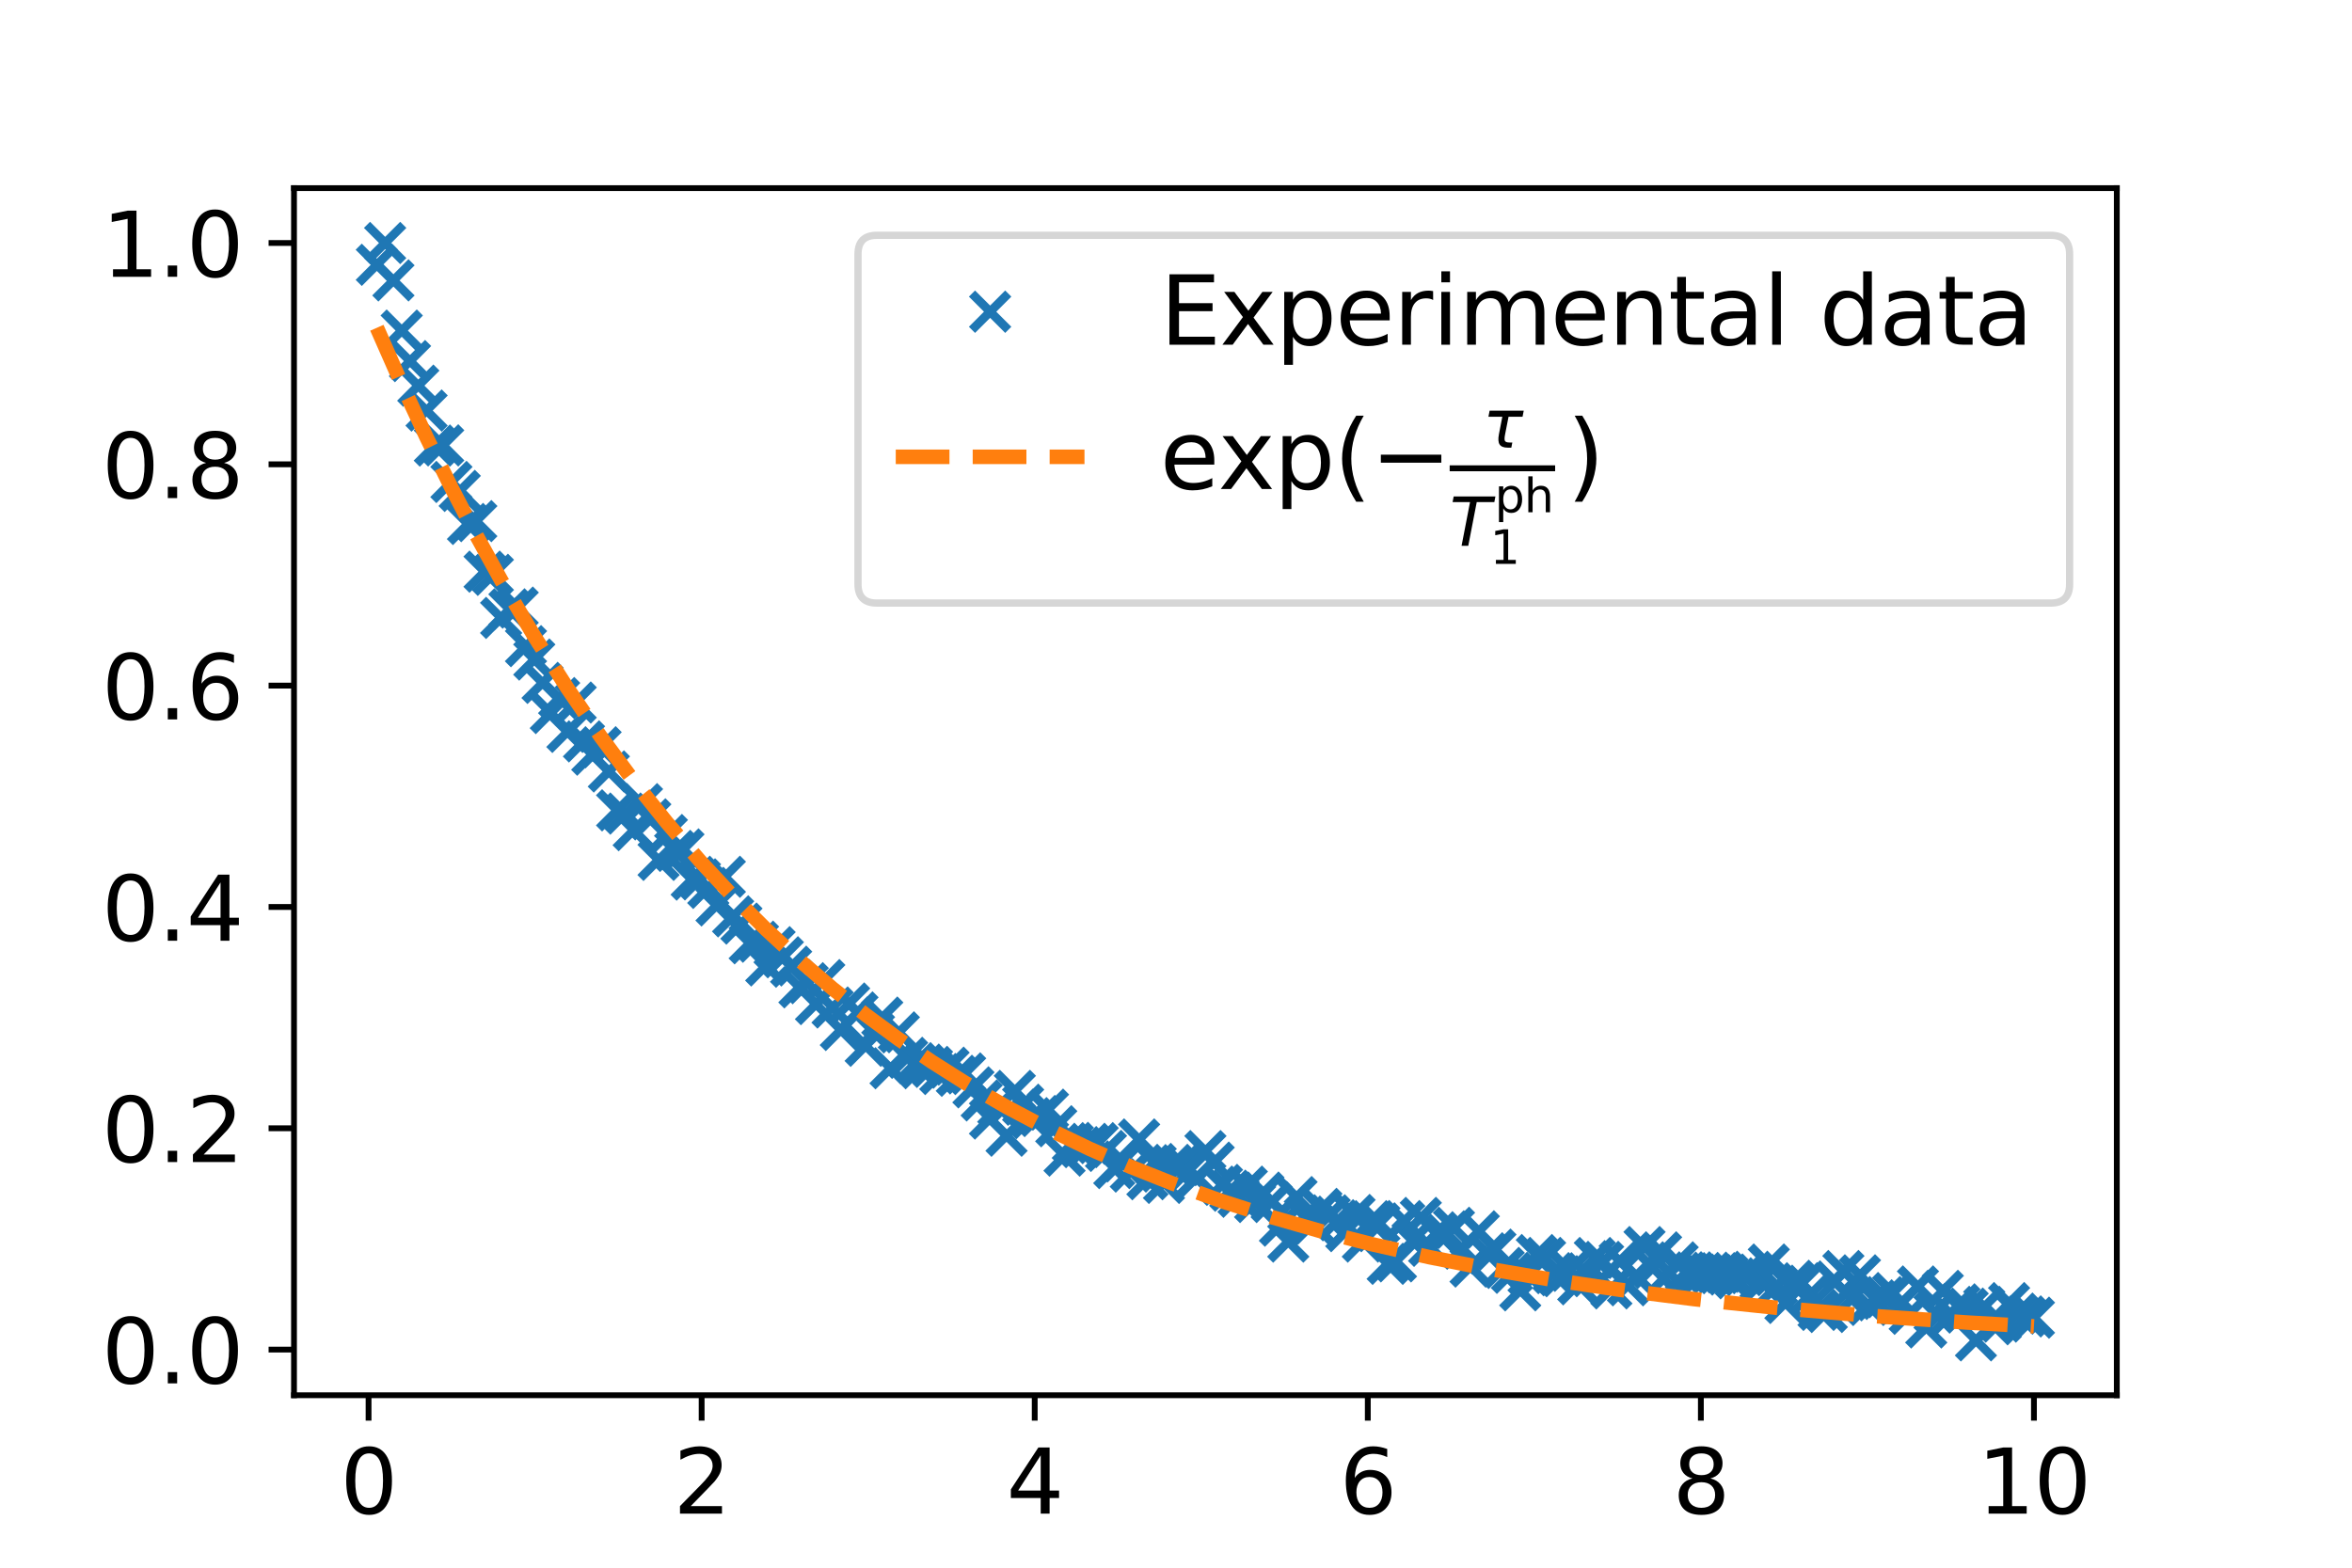 <?xml version="1.0" encoding="utf-8" standalone="no"?>
<!DOCTYPE svg PUBLIC "-//W3C//DTD SVG 1.1//EN"
  "http://www.w3.org/Graphics/SVG/1.1/DTD/svg11.dtd">
<svg xmlns:xlink="http://www.w3.org/1999/xlink" width="324pt" height="216pt" viewBox="0 0 324 216" xmlns="http://www.w3.org/2000/svg" version="1.1">
 <defs>
  <style type="text/css">*{stroke-linejoin: round; stroke-linecap: butt}</style>
 </defs>
 <g id="figure_1">
  <g id="patch_1">
   <path d="M 0 216 
L 324 216 
L 324 0 
L 0 0 
z
" style="fill: #ffffff"/>
  </g>
  <g id="axes_1">
   <g id="patch_2">
    <path d="M 40.5 192.24 
L 291.6 192.24 
L 291.6 25.92 
L 40.5 25.92 
z
" style="fill: #ffffff"/>
   </g>
   <g id="matplotlib.axis_1">
    <g id="xtick_1">
     <g id="line2d_1">
      <defs>
       <path id="m4b02823abe" d="M 0 0 
L 0 3.5 
" style="stroke: #000000; stroke-width: 0.8"/>
      </defs>
      <g>
       <use xlink:href="#m4b02823abe" x="50.772" y="192.24" style="stroke: #000000; stroke-width: 0.8"/>
      </g>
     </g>
     <g id="text_1">
      <!-- 0 -->
      <g transform="translate(46.875 208.548)scale(0.122 -0.122)">
       <defs>
        <path id="DejaVuSans-30" d="M 2034 4250 
Q 1547 4250 1301 3770 
Q 1056 3291 1056 2328 
Q 1056 1369 1301 889 
Q 1547 409 2034 409 
Q 2525 409 2770 889 
Q 3016 1369 3016 2328 
Q 3016 3291 2770 3770 
Q 2525 4250 2034 4250 
z
M 2034 4750 
Q 2819 4750 3233 4129 
Q 3647 3509 3647 2328 
Q 3647 1150 3233 529 
Q 2819 -91 2034 -91 
Q 1250 -91 836 529 
Q 422 1150 422 2328 
Q 422 3509 836 4129 
Q 1250 4750 2034 4750 
z
" transform="scale(0.016)"/>
       </defs>
       <use xlink:href="#DejaVuSans-30"/>
      </g>
     </g>
    </g>
    <g id="xtick_2">
     <g id="line2d_2">
      <g>
       <use xlink:href="#m4b02823abe" x="96.655" y="192.24" style="stroke: #000000; stroke-width: 0.8"/>
      </g>
     </g>
     <g id="text_2">
      <!-- 2 -->
      <g transform="translate(92.758 208.548)scale(0.122 -0.122)">
       <defs>
        <path id="DejaVuSans-32" d="M 1228 531 
L 3431 531 
L 3431 0 
L 469 0 
L 469 531 
Q 828 903 1448 1529 
Q 2069 2156 2228 2338 
Q 2531 2678 2651 2914 
Q 2772 3150 2772 3378 
Q 2772 3750 2511 3984 
Q 2250 4219 1831 4219 
Q 1534 4219 1204 4116 
Q 875 4013 500 3803 
L 500 4441 
Q 881 4594 1212 4672 
Q 1544 4750 1819 4750 
Q 2544 4750 2975 4387 
Q 3406 4025 3406 3419 
Q 3406 3131 3298 2873 
Q 3191 2616 2906 2266 
Q 2828 2175 2409 1742 
Q 1991 1309 1228 531 
z
" transform="scale(0.016)"/>
       </defs>
       <use xlink:href="#DejaVuSans-32"/>
      </g>
     </g>
    </g>
    <g id="xtick_3">
     <g id="line2d_3">
      <g>
       <use xlink:href="#m4b02823abe" x="142.538" y="192.24" style="stroke: #000000; stroke-width: 0.8"/>
      </g>
     </g>
     <g id="text_3">
      <!-- 4 -->
      <g transform="translate(138.641 208.548)scale(0.122 -0.122)">
       <defs>
        <path id="DejaVuSans-34" d="M 2419 4116 
L 825 1625 
L 2419 1625 
L 2419 4116 
z
M 2253 4666 
L 3047 4666 
L 3047 1625 
L 3713 1625 
L 3713 1100 
L 3047 1100 
L 3047 0 
L 2419 0 
L 2419 1100 
L 313 1100 
L 313 1709 
L 2253 4666 
z
" transform="scale(0.016)"/>
       </defs>
       <use xlink:href="#DejaVuSans-34"/>
      </g>
     </g>
    </g>
    <g id="xtick_4">
     <g id="line2d_4">
      <g>
       <use xlink:href="#m4b02823abe" x="188.421" y="192.24" style="stroke: #000000; stroke-width: 0.8"/>
      </g>
     </g>
     <g id="text_4">
      <!-- 6 -->
      <g transform="translate(184.524 208.548)scale(0.122 -0.122)">
       <defs>
        <path id="DejaVuSans-36" d="M 2113 2584 
Q 1688 2584 1439 2293 
Q 1191 2003 1191 1497 
Q 1191 994 1439 701 
Q 1688 409 2113 409 
Q 2538 409 2786 701 
Q 3034 994 3034 1497 
Q 3034 2003 2786 2293 
Q 2538 2584 2113 2584 
z
M 3366 4563 
L 3366 3988 
Q 3128 4100 2886 4159 
Q 2644 4219 2406 4219 
Q 1781 4219 1451 3797 
Q 1122 3375 1075 2522 
Q 1259 2794 1537 2939 
Q 1816 3084 2150 3084 
Q 2853 3084 3261 2657 
Q 3669 2231 3669 1497 
Q 3669 778 3244 343 
Q 2819 -91 2113 -91 
Q 1303 -91 875 529 
Q 447 1150 447 2328 
Q 447 3434 972 4092 
Q 1497 4750 2381 4750 
Q 2619 4750 2861 4703 
Q 3103 4656 3366 4563 
z
" transform="scale(0.016)"/>
       </defs>
       <use xlink:href="#DejaVuSans-36"/>
      </g>
     </g>
    </g>
    <g id="xtick_5">
     <g id="line2d_5">
      <g>
       <use xlink:href="#m4b02823abe" x="234.304" y="192.24" style="stroke: #000000; stroke-width: 0.8"/>
      </g>
     </g>
     <g id="text_5">
      <!-- 8 -->
      <g transform="translate(230.407 208.548)scale(0.122 -0.122)">
       <defs>
        <path id="DejaVuSans-38" d="M 2034 2216 
Q 1584 2216 1326 1975 
Q 1069 1734 1069 1313 
Q 1069 891 1326 650 
Q 1584 409 2034 409 
Q 2484 409 2743 651 
Q 3003 894 3003 1313 
Q 3003 1734 2745 1975 
Q 2488 2216 2034 2216 
z
M 1403 2484 
Q 997 2584 770 2862 
Q 544 3141 544 3541 
Q 544 4100 942 4425 
Q 1341 4750 2034 4750 
Q 2731 4750 3128 4425 
Q 3525 4100 3525 3541 
Q 3525 3141 3298 2862 
Q 3072 2584 2669 2484 
Q 3125 2378 3379 2068 
Q 3634 1759 3634 1313 
Q 3634 634 3220 271 
Q 2806 -91 2034 -91 
Q 1263 -91 848 271 
Q 434 634 434 1313 
Q 434 1759 690 2068 
Q 947 2378 1403 2484 
z
M 1172 3481 
Q 1172 3119 1398 2916 
Q 1625 2713 2034 2713 
Q 2441 2713 2670 2916 
Q 2900 3119 2900 3481 
Q 2900 3844 2670 4047 
Q 2441 4250 2034 4250 
Q 1625 4250 1398 4047 
Q 1172 3844 1172 3481 
z
" transform="scale(0.016)"/>
       </defs>
       <use xlink:href="#DejaVuSans-38"/>
      </g>
     </g>
    </g>
    <g id="xtick_6">
     <g id="line2d_6">
      <g>
       <use xlink:href="#m4b02823abe" x="280.186" y="192.24" style="stroke: #000000; stroke-width: 0.8"/>
      </g>
     </g>
     <g id="text_6">
      <!-- 10 -->
      <g transform="translate(272.392 208.548)scale(0.122 -0.122)">
       <defs>
        <path id="DejaVuSans-31" d="M 794 531 
L 1825 531 
L 1825 4091 
L 703 3866 
L 703 4441 
L 1819 4666 
L 2450 4666 
L 2450 531 
L 3481 531 
L 3481 0 
L 794 0 
L 794 531 
z
" transform="scale(0.016)"/>
       </defs>
       <use xlink:href="#DejaVuSans-31"/>
       <use xlink:href="#DejaVuSans-30" x="63.623"/>
      </g>
     </g>
    </g>
   </g>
   <g id="matplotlib.axis_2">
    <g id="ytick_1">
     <g id="line2d_7">
      <defs>
       <path id="m65cbd6c2b6" d="M 0 0 
L -3.5 0 
" style="stroke: #000000; stroke-width: 0.8"/>
      </defs>
      <g>
       <use xlink:href="#m65cbd6c2b6" x="40.5" y="185.95" style="stroke: #000000; stroke-width: 0.8"/>
      </g>
     </g>
     <g id="text_7">
      <!-- 0.0 -->
      <g transform="translate(14.019 190.604)scale(0.122 -0.122)">
       <defs>
        <path id="DejaVuSans-2e" d="M 684 794 
L 1344 794 
L 1344 0 
L 684 0 
L 684 794 
z
" transform="scale(0.016)"/>
       </defs>
       <use xlink:href="#DejaVuSans-30"/>
       <use xlink:href="#DejaVuSans-2e" x="63.623"/>
       <use xlink:href="#DejaVuSans-30" x="95.41"/>
      </g>
     </g>
    </g>
    <g id="ytick_2">
     <g id="line2d_8">
      <g>
       <use xlink:href="#m65cbd6c2b6" x="40.5" y="155.456" style="stroke: #000000; stroke-width: 0.8"/>
      </g>
     </g>
     <g id="text_8">
      <!-- 0.2 -->
      <g transform="translate(14.019 160.11)scale(0.122 -0.122)">
       <use xlink:href="#DejaVuSans-30"/>
       <use xlink:href="#DejaVuSans-2e" x="63.623"/>
       <use xlink:href="#DejaVuSans-32" x="95.41"/>
      </g>
     </g>
    </g>
    <g id="ytick_3">
     <g id="line2d_9">
      <g>
       <use xlink:href="#m65cbd6c2b6" x="40.5" y="124.962" style="stroke: #000000; stroke-width: 0.8"/>
      </g>
     </g>
     <g id="text_9">
      <!-- 0.4 -->
      <g transform="translate(14.019 129.616)scale(0.122 -0.122)">
       <use xlink:href="#DejaVuSans-30"/>
       <use xlink:href="#DejaVuSans-2e" x="63.623"/>
       <use xlink:href="#DejaVuSans-34" x="95.41"/>
      </g>
     </g>
    </g>
    <g id="ytick_4">
     <g id="line2d_10">
      <g>
       <use xlink:href="#m65cbd6c2b6" x="40.5" y="94.468" style="stroke: #000000; stroke-width: 0.8"/>
      </g>
     </g>
     <g id="text_10">
      <!-- 0.6 -->
      <g transform="translate(14.019 99.122)scale(0.122 -0.122)">
       <use xlink:href="#DejaVuSans-30"/>
       <use xlink:href="#DejaVuSans-2e" x="63.623"/>
       <use xlink:href="#DejaVuSans-36" x="95.41"/>
      </g>
     </g>
    </g>
    <g id="ytick_5">
     <g id="line2d_11">
      <g>
       <use xlink:href="#m65cbd6c2b6" x="40.5" y="63.974" style="stroke: #000000; stroke-width: 0.8"/>
      </g>
     </g>
     <g id="text_11">
      <!-- 0.8 -->
      <g transform="translate(14.019 68.628)scale(0.122 -0.122)">
       <use xlink:href="#DejaVuSans-30"/>
       <use xlink:href="#DejaVuSans-2e" x="63.623"/>
       <use xlink:href="#DejaVuSans-38" x="95.41"/>
      </g>
     </g>
    </g>
    <g id="ytick_6">
     <g id="line2d_12">
      <g>
       <use xlink:href="#m65cbd6c2b6" x="40.5" y="33.48" style="stroke: #000000; stroke-width: 0.8"/>
      </g>
     </g>
     <g id="text_12">
      <!-- 1.0 -->
      <g transform="translate(14.019 38.134)scale(0.122 -0.122)">
       <use xlink:href="#DejaVuSans-31"/>
       <use xlink:href="#DejaVuSans-2e" x="63.623"/>
       <use xlink:href="#DejaVuSans-30" x="95.41"/>
      </g>
     </g>
    </g>
   </g>
   <g id="line2d_13">
    <defs>
     <path id="m46e0e6e9c4" d="M -2.5 2.5 
L 2.5 -2.5 
M -2.5 -2.5 
L 2.5 2.5 
" style="stroke: #1f77b4; stroke-width: 1.2"/>
    </defs>
    <g clip-path="url(#p4e8e285f98)">
     <use xlink:href="#m46e0e6e9c4" x="51.914" y="36.486" style="fill-opacity: 0; stroke: #1f77b4; stroke-width: 1.2"/>
     <use xlink:href="#m46e0e6e9c4" x="53.055" y="33.48" style="fill-opacity: 0; stroke: #1f77b4; stroke-width: 1.2"/>
     <use xlink:href="#m46e0e6e9c4" x="54.196" y="38.633" style="fill-opacity: 0; stroke: #1f77b4; stroke-width: 1.2"/>
     <use xlink:href="#m46e0e6e9c4" x="55.338" y="45.55" style="fill-opacity: 0; stroke: #1f77b4; stroke-width: 1.2"/>
     <use xlink:href="#m46e0e6e9c4" x="56.479" y="49.752" style="fill-opacity: 0; stroke: #1f77b4; stroke-width: 1.2"/>
     <use xlink:href="#m46e0e6e9c4" x="57.62" y="53.138" style="fill-opacity: 0; stroke: #1f77b4; stroke-width: 1.2"/>
     <use xlink:href="#m46e0e6e9c4" x="58.762" y="56.565" style="fill-opacity: 0; stroke: #1f77b4; stroke-width: 1.2"/>
     <use xlink:href="#m46e0e6e9c4" x="59.903" y="61.388" style="fill-opacity: 0; stroke: #1f77b4; stroke-width: 1.2"/>
     <use xlink:href="#m46e0e6e9c4" x="61.045" y="61.366" style="fill-opacity: 0; stroke: #1f77b4; stroke-width: 1.2"/>
     <use xlink:href="#m46e0e6e9c4" x="62.186" y="66.406" style="fill-opacity: 0; stroke: #1f77b4; stroke-width: 1.2"/>
     <use xlink:href="#m46e0e6e9c4" x="63.327" y="67.639" style="fill-opacity: 0; stroke: #1f77b4; stroke-width: 1.2"/>
     <use xlink:href="#m46e0e6e9c4" x="64.469" y="72.194" style="fill-opacity: 0; stroke: #1f77b4; stroke-width: 1.2"/>
     <use xlink:href="#m46e0e6e9c4" x="65.61" y="71.801" style="fill-opacity: 0; stroke: #1f77b4; stroke-width: 1.2"/>
     <use xlink:href="#m46e0e6e9c4" x="66.751" y="78.765" style="fill-opacity: 0; stroke: #1f77b4; stroke-width: 1.2"/>
     <use xlink:href="#m46e0e6e9c4" x="67.893" y="79.203" style="fill-opacity: 0; stroke: #1f77b4; stroke-width: 1.2"/>
     <use xlink:href="#m46e0e6e9c4" x="69.034" y="85.137" style="fill-opacity: 0; stroke: #1f77b4; stroke-width: 1.2"/>
     <use xlink:href="#m46e0e6e9c4" x="70.175" y="83.96" style="fill-opacity: 0; stroke: #1f77b4; stroke-width: 1.2"/>
     <use xlink:href="#m46e0e6e9c4" x="71.317" y="83.718" style="fill-opacity: 0; stroke: #1f77b4; stroke-width: 1.2"/>
     <use xlink:href="#m46e0e6e9c4" x="72.458" y="89.028" style="fill-opacity: 0; stroke: #1f77b4; stroke-width: 1.2"/>
     <use xlink:href="#m46e0e6e9c4" x="73.6" y="90.876" style="fill-opacity: 0; stroke: #1f77b4; stroke-width: 1.2"/>
     <use xlink:href="#m46e0e6e9c4" x="74.741" y="94.09" style="fill-opacity: 0; stroke: #1f77b4; stroke-width: 1.2"/>
     <use xlink:href="#m46e0e6e9c4" x="75.882" y="98.247" style="fill-opacity: 0; stroke: #1f77b4; stroke-width: 1.2"/>
     <use xlink:href="#m46e0e6e9c4" x="77.024" y="96.18" style="fill-opacity: 0; stroke: #1f77b4; stroke-width: 1.2"/>
     <use xlink:href="#m46e0e6e9c4" x="78.165" y="100.842" style="fill-opacity: 0; stroke: #1f77b4; stroke-width: 1.2"/>
     <use xlink:href="#m46e0e6e9c4" x="79.306" y="96.796" style="fill-opacity: 0; stroke: #1f77b4; stroke-width: 1.2"/>
     <use xlink:href="#m46e0e6e9c4" x="80.448" y="102.151" style="fill-opacity: 0; stroke: #1f77b4; stroke-width: 1.2"/>
     <use xlink:href="#m46e0e6e9c4" x="81.589" y="103.979" style="fill-opacity: 0; stroke: #1f77b4; stroke-width: 1.2"/>
     <use xlink:href="#m46e0e6e9c4" x="82.73" y="102.961" style="fill-opacity: 0; stroke: #1f77b4; stroke-width: 1.2"/>
     <use xlink:href="#m46e0e6e9c4" x="83.872" y="106.297" style="fill-opacity: 0; stroke: #1f77b4; stroke-width: 1.2"/>
     <use xlink:href="#m46e0e6e9c4" x="85.013" y="111.652" style="fill-opacity: 0; stroke: #1f77b4; stroke-width: 1.2"/>
     <use xlink:href="#m46e0e6e9c4" x="86.155" y="112.096" style="fill-opacity: 0; stroke: #1f77b4; stroke-width: 1.2"/>
     <use xlink:href="#m46e0e6e9c4" x="87.296" y="114.378" style="fill-opacity: 0; stroke: #1f77b4; stroke-width: 1.2"/>
     <use xlink:href="#m46e0e6e9c4" x="88.437" y="110.796" style="fill-opacity: 0; stroke: #1f77b4; stroke-width: 1.2"/>
     <use xlink:href="#m46e0e6e9c4" x="89.579" y="112.895" style="fill-opacity: 0; stroke: #1f77b4; stroke-width: 1.2"/>
     <use xlink:href="#m46e0e6e9c4" x="90.72" y="118.477" style="fill-opacity: 0; stroke: #1f77b4; stroke-width: 1.2"/>
     <use xlink:href="#m46e0e6e9c4" x="91.861" y="115.049" style="fill-opacity: 0; stroke: #1f77b4; stroke-width: 1.2"/>
     <use xlink:href="#m46e0e6e9c4" x="93.003" y="117.24" style="fill-opacity: 0; stroke: #1f77b4; stroke-width: 1.2"/>
     <use xlink:href="#m46e0e6e9c4" x="94.144" y="117.036" style="fill-opacity: 0; stroke: #1f77b4; stroke-width: 1.2"/>
     <use xlink:href="#m46e0e6e9c4" x="95.285" y="121.192" style="fill-opacity: 0; stroke: #1f77b4; stroke-width: 1.2"/>
     <use xlink:href="#m46e0e6e9c4" x="96.427" y="121.161" style="fill-opacity: 0; stroke: #1f77b4; stroke-width: 1.2"/>
     <use xlink:href="#m46e0e6e9c4" x="97.568" y="122.34" style="fill-opacity: 0; stroke: #1f77b4; stroke-width: 1.2"/>
     <use xlink:href="#m46e0e6e9c4" x="98.71" y="124.751" style="fill-opacity: 0; stroke: #1f77b4; stroke-width: 1.2"/>
     <use xlink:href="#m46e0e6e9c4" x="99.851" y="120.804" style="fill-opacity: 0; stroke: #1f77b4; stroke-width: 1.2"/>
     <use xlink:href="#m46e0e6e9c4" x="100.992" y="126.259" style="fill-opacity: 0; stroke: #1f77b4; stroke-width: 1.2"/>
     <use xlink:href="#m46e0e6e9c4" x="102.134" y="127.254" style="fill-opacity: 0; stroke: #1f77b4; stroke-width: 1.2"/>
     <use xlink:href="#m46e0e6e9c4" x="103.275" y="129.968" style="fill-opacity: 0; stroke: #1f77b4; stroke-width: 1.2"/>
     <use xlink:href="#m46e0e6e9c4" x="104.416" y="129.749" style="fill-opacity: 0; stroke: #1f77b4; stroke-width: 1.2"/>
     <use xlink:href="#m46e0e6e9c4" x="105.558" y="133.019" style="fill-opacity: 0; stroke: #1f77b4; stroke-width: 1.2"/>
     <use xlink:href="#m46e0e6e9c4" x="106.699" y="130.505" style="fill-opacity: 0; stroke: #1f77b4; stroke-width: 1.2"/>
     <use xlink:href="#m46e0e6e9c4" x="107.84" y="131.896" style="fill-opacity: 0; stroke: #1f77b4; stroke-width: 1.2"/>
     <use xlink:href="#m46e0e6e9c4" x="108.982" y="133.194" style="fill-opacity: 0; stroke: #1f77b4; stroke-width: 1.2"/>
     <use xlink:href="#m46e0e6e9c4" x="110.123" y="136.04" style="fill-opacity: 0; stroke: #1f77b4; stroke-width: 1.2"/>
     <use xlink:href="#m46e0e6e9c4" x="111.265" y="135.467" style="fill-opacity: 0; stroke: #1f77b4; stroke-width: 1.2"/>
     <use xlink:href="#m46e0e6e9c4" x="112.406" y="138.347" style="fill-opacity: 0; stroke: #1f77b4; stroke-width: 1.2"/>
     <use xlink:href="#m46e0e6e9c4" x="113.547" y="135.038" style="fill-opacity: 0; stroke: #1f77b4; stroke-width: 1.2"/>
     <use xlink:href="#m46e0e6e9c4" x="114.689" y="138.817" style="fill-opacity: 0; stroke: #1f77b4; stroke-width: 1.2"/>
     <use xlink:href="#m46e0e6e9c4" x="115.83" y="141.915" style="fill-opacity: 0; stroke: #1f77b4; stroke-width: 1.2"/>
     <use xlink:href="#m46e0e6e9c4" x="116.971" y="138.265" style="fill-opacity: 0; stroke: #1f77b4; stroke-width: 1.2"/>
     <use xlink:href="#m46e0e6e9c4" x="118.113" y="139.497" style="fill-opacity: 0; stroke: #1f77b4; stroke-width: 1.2"/>
     <use xlink:href="#m46e0e6e9c4" x="119.254" y="144.096" style="fill-opacity: 0; stroke: #1f77b4; stroke-width: 1.2"/>
     <use xlink:href="#m46e0e6e9c4" x="120.395" y="142.221" style="fill-opacity: 0; stroke: #1f77b4; stroke-width: 1.2"/>
     <use xlink:href="#m46e0e6e9c4" x="121.537" y="140.204" style="fill-opacity: 0; stroke: #1f77b4; stroke-width: 1.2"/>
     <use xlink:href="#m46e0e6e9c4" x="122.678" y="147.186" style="fill-opacity: 0; stroke: #1f77b4; stroke-width: 1.2"/>
     <use xlink:href="#m46e0e6e9c4" x="123.82" y="142.242" style="fill-opacity: 0; stroke: #1f77b4; stroke-width: 1.2"/>
     <use xlink:href="#m46e0e6e9c4" x="124.961" y="145.75" style="fill-opacity: 0; stroke: #1f77b4; stroke-width: 1.2"/>
     <use xlink:href="#m46e0e6e9c4" x="126.102" y="146.488" style="fill-opacity: 0; stroke: #1f77b4; stroke-width: 1.2"/>
     <use xlink:href="#m46e0e6e9c4" x="127.244" y="146.683" style="fill-opacity: 0; stroke: #1f77b4; stroke-width: 1.2"/>
     <use xlink:href="#m46e0e6e9c4" x="128.385" y="146.997" style="fill-opacity: 0; stroke: #1f77b4; stroke-width: 1.2"/>
     <use xlink:href="#m46e0e6e9c4" x="129.526" y="147.982" style="fill-opacity: 0; stroke: #1f77b4; stroke-width: 1.2"/>
     <use xlink:href="#m46e0e6e9c4" x="130.668" y="147.108" style="fill-opacity: 0; stroke: #1f77b4; stroke-width: 1.2"/>
     <use xlink:href="#m46e0e6e9c4" x="131.809" y="148.227" style="fill-opacity: 0; stroke: #1f77b4; stroke-width: 1.2"/>
     <use xlink:href="#m46e0e6e9c4" x="132.95" y="147.899" style="fill-opacity: 0; stroke: #1f77b4; stroke-width: 1.2"/>
     <use xlink:href="#m46e0e6e9c4" x="134.092" y="149.819" style="fill-opacity: 0; stroke: #1f77b4; stroke-width: 1.2"/>
     <use xlink:href="#m46e0e6e9c4" x="135.233" y="151.618" style="fill-opacity: 0; stroke: #1f77b4; stroke-width: 1.2"/>
     <use xlink:href="#m46e0e6e9c4" x="136.375" y="154.116" style="fill-opacity: 0; stroke: #1f77b4; stroke-width: 1.2"/>
     <use xlink:href="#m46e0e6e9c4" x="137.516" y="152.486" style="fill-opacity: 0; stroke: #1f77b4; stroke-width: 1.2"/>
     <use xlink:href="#m46e0e6e9c4" x="138.657" y="156.484" style="fill-opacity: 0; stroke: #1f77b4; stroke-width: 1.2"/>
     <use xlink:href="#m46e0e6e9c4" x="139.799" y="150.305" style="fill-opacity: 0; stroke: #1f77b4; stroke-width: 1.2"/>
     <use xlink:href="#m46e0e6e9c4" x="140.94" y="152.21" style="fill-opacity: 0; stroke: #1f77b4; stroke-width: 1.2"/>
     <use xlink:href="#m46e0e6e9c4" x="142.081" y="154.06" style="fill-opacity: 0; stroke: #1f77b4; stroke-width: 1.2"/>
     <use xlink:href="#m46e0e6e9c4" x="143.223" y="153.769" style="fill-opacity: 0; stroke: #1f77b4; stroke-width: 1.2"/>
     <use xlink:href="#m46e0e6e9c4" x="144.364" y="152.89" style="fill-opacity: 0; stroke: #1f77b4; stroke-width: 1.2"/>
     <use xlink:href="#m46e0e6e9c4" x="145.505" y="155.177" style="fill-opacity: 0; stroke: #1f77b4; stroke-width: 1.2"/>
     <use xlink:href="#m46e0e6e9c4" x="146.647" y="159.224" style="fill-opacity: 0; stroke: #1f77b4; stroke-width: 1.2"/>
     <use xlink:href="#m46e0e6e9c4" x="147.788" y="157.467" style="fill-opacity: 0; stroke: #1f77b4; stroke-width: 1.2"/>
     <use xlink:href="#m46e0e6e9c4" x="148.93" y="158.055" style="fill-opacity: 0; stroke: #1f77b4; stroke-width: 1.2"/>
     <use xlink:href="#m46e0e6e9c4" x="150.071" y="157.598" style="fill-opacity: 0; stroke: #1f77b4; stroke-width: 1.2"/>
     <use xlink:href="#m46e0e6e9c4" x="151.212" y="157.503" style="fill-opacity: 0; stroke: #1f77b4; stroke-width: 1.2"/>
     <use xlink:href="#m46e0e6e9c4" x="152.354" y="158.577" style="fill-opacity: 0; stroke: #1f77b4; stroke-width: 1.2"/>
     <use xlink:href="#m46e0e6e9c4" x="153.495" y="160.943" style="fill-opacity: 0; stroke: #1f77b4; stroke-width: 1.2"/>
     <use xlink:href="#m46e0e6e9c4" x="154.636" y="160.024" style="fill-opacity: 0; stroke: #1f77b4; stroke-width: 1.2"/>
     <use xlink:href="#m46e0e6e9c4" x="155.778" y="161.423" style="fill-opacity: 0; stroke: #1f77b4; stroke-width: 1.2"/>
     <use xlink:href="#m46e0e6e9c4" x="156.919" y="156.997" style="fill-opacity: 0; stroke: #1f77b4; stroke-width: 1.2"/>
     <use xlink:href="#m46e0e6e9c4" x="158.06" y="162.475" style="fill-opacity: 0; stroke: #1f77b4; stroke-width: 1.2"/>
     <use xlink:href="#m46e0e6e9c4" x="159.202" y="160.368" style="fill-opacity: 0; stroke: #1f77b4; stroke-width: 1.2"/>
     <use xlink:href="#m46e0e6e9c4" x="160.343" y="162.987" style="fill-opacity: 0; stroke: #1f77b4; stroke-width: 1.2"/>
     <use xlink:href="#m46e0e6e9c4" x="161.485" y="160.496" style="fill-opacity: 0; stroke: #1f77b4; stroke-width: 1.2"/>
     <use xlink:href="#m46e0e6e9c4" x="162.626" y="160.536" style="fill-opacity: 0; stroke: #1f77b4; stroke-width: 1.2"/>
     <use xlink:href="#m46e0e6e9c4" x="163.767" y="161.284" style="fill-opacity: 0; stroke: #1f77b4; stroke-width: 1.2"/>
     <use xlink:href="#m46e0e6e9c4" x="164.909" y="162.184" style="fill-opacity: 0; stroke: #1f77b4; stroke-width: 1.2"/>
     <use xlink:href="#m46e0e6e9c4" x="166.05" y="158.598" style="fill-opacity: 0; stroke: #1f77b4; stroke-width: 1.2"/>
     <use xlink:href="#m46e0e6e9c4" x="167.191" y="160.186" style="fill-opacity: 0; stroke: #1f77b4; stroke-width: 1.2"/>
     <use xlink:href="#m46e0e6e9c4" x="168.333" y="163.254" style="fill-opacity: 0; stroke: #1f77b4; stroke-width: 1.2"/>
     <use xlink:href="#m46e0e6e9c4" x="169.474" y="164.056" style="fill-opacity: 0; stroke: #1f77b4; stroke-width: 1.2"/>
     <use xlink:href="#m46e0e6e9c4" x="170.615" y="164.895" style="fill-opacity: 0; stroke: #1f77b4; stroke-width: 1.2"/>
     <use xlink:href="#m46e0e6e9c4" x="171.757" y="163.495" style="fill-opacity: 0; stroke: #1f77b4; stroke-width: 1.2"/>
     <use xlink:href="#m46e0e6e9c4" x="172.898" y="165.617" style="fill-opacity: 0; stroke: #1f77b4; stroke-width: 1.2"/>
     <use xlink:href="#m46e0e6e9c4" x="174.04" y="164.315" style="fill-opacity: 0; stroke: #1f77b4; stroke-width: 1.2"/>
     <use xlink:href="#m46e0e6e9c4" x="175.181" y="165.62" style="fill-opacity: 0; stroke: #1f77b4; stroke-width: 1.2"/>
     <use xlink:href="#m46e0e6e9c4" x="176.322" y="168.873" style="fill-opacity: 0; stroke: #1f77b4; stroke-width: 1.2"/>
     <use xlink:href="#m46e0e6e9c4" x="177.464" y="171.071" style="fill-opacity: 0; stroke: #1f77b4; stroke-width: 1.2"/>
     <use xlink:href="#m46e0e6e9c4" x="178.605" y="164.934" style="fill-opacity: 0; stroke: #1f77b4; stroke-width: 1.2"/>
     <use xlink:href="#m46e0e6e9c4" x="179.746" y="167.634" style="fill-opacity: 0; stroke: #1f77b4; stroke-width: 1.2"/>
     <use xlink:href="#m46e0e6e9c4" x="180.888" y="168.584" style="fill-opacity: 0; stroke: #1f77b4; stroke-width: 1.2"/>
     <use xlink:href="#m46e0e6e9c4" x="182.029" y="166.561" style="fill-opacity: 0; stroke: #1f77b4; stroke-width: 1.2"/>
     <use xlink:href="#m46e0e6e9c4" x="183.17" y="167.451" style="fill-opacity: 0; stroke: #1f77b4; stroke-width: 1.2"/>
     <use xlink:href="#m46e0e6e9c4" x="184.312" y="168.131" style="fill-opacity: 0; stroke: #1f77b4; stroke-width: 1.2"/>
     <use xlink:href="#m46e0e6e9c4" x="185.453" y="169.632" style="fill-opacity: 0; stroke: #1f77b4; stroke-width: 1.2"/>
     <use xlink:href="#m46e0e6e9c4" x="186.595" y="167.401" style="fill-opacity: 0; stroke: #1f77b4; stroke-width: 1.2"/>
     <use xlink:href="#m46e0e6e9c4" x="187.736" y="171.068" style="fill-opacity: 0; stroke: #1f77b4; stroke-width: 1.2"/>
     <use xlink:href="#m46e0e6e9c4" x="188.877" y="168.259" style="fill-opacity: 0; stroke: #1f77b4; stroke-width: 1.2"/>
     <use xlink:href="#m46e0e6e9c4" x="190.019" y="168.561" style="fill-opacity: 0; stroke: #1f77b4; stroke-width: 1.2"/>
     <use xlink:href="#m46e0e6e9c4" x="191.16" y="174.135" style="fill-opacity: 0; stroke: #1f77b4; stroke-width: 1.2"/>
     <use xlink:href="#m46e0e6e9c4" x="192.301" y="173.796" style="fill-opacity: 0; stroke: #1f77b4; stroke-width: 1.2"/>
     <use xlink:href="#m46e0e6e9c4" x="193.443" y="168.241" style="fill-opacity: 0; stroke: #1f77b4; stroke-width: 1.2"/>
     <use xlink:href="#m46e0e6e9c4" x="194.584" y="170.953" style="fill-opacity: 0; stroke: #1f77b4; stroke-width: 1.2"/>
     <use xlink:href="#m46e0e6e9c4" x="195.725" y="167.804" style="fill-opacity: 0; stroke: #1f77b4; stroke-width: 1.2"/>
     <use xlink:href="#m46e0e6e9c4" x="196.867" y="171.652" style="fill-opacity: 0; stroke: #1f77b4; stroke-width: 1.2"/>
     <use xlink:href="#m46e0e6e9c4" x="198.008" y="169.782" style="fill-opacity: 0; stroke: #1f77b4; stroke-width: 1.2"/>
     <use xlink:href="#m46e0e6e9c4" x="199.15" y="170.127" style="fill-opacity: 0; stroke: #1f77b4; stroke-width: 1.2"/>
     <use xlink:href="#m46e0e6e9c4" x="200.291" y="169.166" style="fill-opacity: 0; stroke: #1f77b4; stroke-width: 1.2"/>
     <use xlink:href="#m46e0e6e9c4" x="201.432" y="172.044" style="fill-opacity: 0; stroke: #1f77b4; stroke-width: 1.2"/>
     <use xlink:href="#m46e0e6e9c4" x="202.574" y="174.514" style="fill-opacity: 0; stroke: #1f77b4; stroke-width: 1.2"/>
     <use xlink:href="#m46e0e6e9c4" x="203.715" y="169.655" style="fill-opacity: 0; stroke: #1f77b4; stroke-width: 1.2"/>
     <use xlink:href="#m46e0e6e9c4" x="204.856" y="172.682" style="fill-opacity: 0; stroke: #1f77b4; stroke-width: 1.2"/>
     <use xlink:href="#m46e0e6e9c4" x="205.998" y="172.176" style="fill-opacity: 0; stroke: #1f77b4; stroke-width: 1.2"/>
     <use xlink:href="#m46e0e6e9c4" x="207.139" y="174.699" style="fill-opacity: 0; stroke: #1f77b4; stroke-width: 1.2"/>
     <use xlink:href="#m46e0e6e9c4" x="208.28" y="175.373" style="fill-opacity: 0; stroke: #1f77b4; stroke-width: 1.2"/>
     <use xlink:href="#m46e0e6e9c4" x="209.422" y="177.788" style="fill-opacity: 0; stroke: #1f77b4; stroke-width: 1.2"/>
     <use xlink:href="#m46e0e6e9c4" x="210.563" y="175.704" style="fill-opacity: 0; stroke: #1f77b4; stroke-width: 1.2"/>
     <use xlink:href="#m46e0e6e9c4" x="211.705" y="172.92" style="fill-opacity: 0; stroke: #1f77b4; stroke-width: 1.2"/>
     <use xlink:href="#m46e0e6e9c4" x="212.846" y="173.318" style="fill-opacity: 0; stroke: #1f77b4; stroke-width: 1.2"/>
     <use xlink:href="#m46e0e6e9c4" x="213.987" y="175.418" style="fill-opacity: 0; stroke: #1f77b4; stroke-width: 1.2"/>
     <use xlink:href="#m46e0e6e9c4" x="215.129" y="175.838" style="fill-opacity: 0; stroke: #1f77b4; stroke-width: 1.2"/>
     <use xlink:href="#m46e0e6e9c4" x="216.27" y="175.095" style="fill-opacity: 0; stroke: #1f77b4; stroke-width: 1.2"/>
     <use xlink:href="#m46e0e6e9c4" x="217.411" y="176.957" style="fill-opacity: 0; stroke: #1f77b4; stroke-width: 1.2"/>
     <use xlink:href="#m46e0e6e9c4" x="218.553" y="175.435" style="fill-opacity: 0; stroke: #1f77b4; stroke-width: 1.2"/>
     <use xlink:href="#m46e0e6e9c4" x="219.694" y="173.327" style="fill-opacity: 0; stroke: #1f77b4; stroke-width: 1.2"/>
     <use xlink:href="#m46e0e6e9c4" x="220.835" y="173.862" style="fill-opacity: 0; stroke: #1f77b4; stroke-width: 1.2"/>
     <use xlink:href="#m46e0e6e9c4" x="221.977" y="177.52" style="fill-opacity: 0; stroke: #1f77b4; stroke-width: 1.2"/>
     <use xlink:href="#m46e0e6e9c4" x="223.118" y="173.761" style="fill-opacity: 0; stroke: #1f77b4; stroke-width: 1.2"/>
     <use xlink:href="#m46e0e6e9c4" x="224.26" y="177.091" style="fill-opacity: 0; stroke: #1f77b4; stroke-width: 1.2"/>
     <use xlink:href="#m46e0e6e9c4" x="225.401" y="175.766" style="fill-opacity: 0; stroke: #1f77b4; stroke-width: 1.2"/>
     <use xlink:href="#m46e0e6e9c4" x="226.542" y="171.816" style="fill-opacity: 0; stroke: #1f77b4; stroke-width: 1.2"/>
     <use xlink:href="#m46e0e6e9c4" x="227.684" y="174.692" style="fill-opacity: 0; stroke: #1f77b4; stroke-width: 1.2"/>
     <use xlink:href="#m46e0e6e9c4" x="228.825" y="172.551" style="fill-opacity: 0; stroke: #1f77b4; stroke-width: 1.2"/>
     <use xlink:href="#m46e0e6e9c4" x="229.966" y="175.378" style="fill-opacity: 0; stroke: #1f77b4; stroke-width: 1.2"/>
     <use xlink:href="#m46e0e6e9c4" x="231.108" y="173.929" style="fill-opacity: 0; stroke: #1f77b4; stroke-width: 1.2"/>
     <use xlink:href="#m46e0e6e9c4" x="232.249" y="175.301" style="fill-opacity: 0; stroke: #1f77b4; stroke-width: 1.2"/>
     <use xlink:href="#m46e0e6e9c4" x="233.39" y="175.307" style="fill-opacity: 0; stroke: #1f77b4; stroke-width: 1.2"/>
     <use xlink:href="#m46e0e6e9c4" x="234.532" y="175.389" style="fill-opacity: 0; stroke: #1f77b4; stroke-width: 1.2"/>
     <use xlink:href="#m46e0e6e9c4" x="235.673" y="175.351" style="fill-opacity: 0; stroke: #1f77b4; stroke-width: 1.2"/>
     <use xlink:href="#m46e0e6e9c4" x="236.815" y="175.423" style="fill-opacity: 0; stroke: #1f77b4; stroke-width: 1.2"/>
     <use xlink:href="#m46e0e6e9c4" x="237.956" y="175.613" style="fill-opacity: 0; stroke: #1f77b4; stroke-width: 1.2"/>
     <use xlink:href="#m46e0e6e9c4" x="239.097" y="176.128" style="fill-opacity: 0; stroke: #1f77b4; stroke-width: 1.2"/>
     <use xlink:href="#m46e0e6e9c4" x="240.239" y="175.692" style="fill-opacity: 0; stroke: #1f77b4; stroke-width: 1.2"/>
     <use xlink:href="#m46e0e6e9c4" x="241.38" y="175.229" style="fill-opacity: 0; stroke: #1f77b4; stroke-width: 1.2"/>
     <use xlink:href="#m46e0e6e9c4" x="242.521" y="176.472" style="fill-opacity: 0; stroke: #1f77b4; stroke-width: 1.2"/>
     <use xlink:href="#m46e0e6e9c4" x="243.663" y="174.227" style="fill-opacity: 0; stroke: #1f77b4; stroke-width: 1.2"/>
     <use xlink:href="#m46e0e6e9c4" x="244.804" y="177.152" style="fill-opacity: 0; stroke: #1f77b4; stroke-width: 1.2"/>
     <use xlink:href="#m46e0e6e9c4" x="245.945" y="179.525" style="fill-opacity: 0; stroke: #1f77b4; stroke-width: 1.2"/>
     <use xlink:href="#m46e0e6e9c4" x="247.087" y="176.47" style="fill-opacity: 0; stroke: #1f77b4; stroke-width: 1.2"/>
     <use xlink:href="#m46e0e6e9c4" x="248.228" y="176.81" style="fill-opacity: 0; stroke: #1f77b4; stroke-width: 1.2"/>
     <use xlink:href="#m46e0e6e9c4" x="249.37" y="178.369" style="fill-opacity: 0; stroke: #1f77b4; stroke-width: 1.2"/>
     <use xlink:href="#m46e0e6e9c4" x="250.511" y="180.482" style="fill-opacity: 0; stroke: #1f77b4; stroke-width: 1.2"/>
     <use xlink:href="#m46e0e6e9c4" x="251.652" y="180.773" style="fill-opacity: 0; stroke: #1f77b4; stroke-width: 1.2"/>
     <use xlink:href="#m46e0e6e9c4" x="252.794" y="176.566" style="fill-opacity: 0; stroke: #1f77b4; stroke-width: 1.2"/>
     <use xlink:href="#m46e0e6e9c4" x="253.935" y="175.124" style="fill-opacity: 0; stroke: #1f77b4; stroke-width: 1.2"/>
     <use xlink:href="#m46e0e6e9c4" x="255.076" y="178.97" style="fill-opacity: 0; stroke: #1f77b4; stroke-width: 1.2"/>
     <use xlink:href="#m46e0e6e9c4" x="256.218" y="175.716" style="fill-opacity: 0; stroke: #1f77b4; stroke-width: 1.2"/>
     <use xlink:href="#m46e0e6e9c4" x="257.359" y="179.802" style="fill-opacity: 0; stroke: #1f77b4; stroke-width: 1.2"/>
     <use xlink:href="#m46e0e6e9c4" x="258.5" y="179.165" style="fill-opacity: 0; stroke: #1f77b4; stroke-width: 1.2"/>
     <use xlink:href="#m46e0e6e9c4" x="259.642" y="178.716" style="fill-opacity: 0; stroke: #1f77b4; stroke-width: 1.2"/>
     <use xlink:href="#m46e0e6e9c4" x="260.783" y="178.154" style="fill-opacity: 0; stroke: #1f77b4; stroke-width: 1.2"/>
     <use xlink:href="#m46e0e6e9c4" x="261.925" y="179.536" style="fill-opacity: 0; stroke: #1f77b4; stroke-width: 1.2"/>
     <use xlink:href="#m46e0e6e9c4" x="263.066" y="181.022" style="fill-opacity: 0; stroke: #1f77b4; stroke-width: 1.2"/>
     <use xlink:href="#m46e0e6e9c4" x="264.207" y="177.251" style="fill-opacity: 0; stroke: #1f77b4; stroke-width: 1.2"/>
     <use xlink:href="#m46e0e6e9c4" x="265.349" y="182.9" style="fill-opacity: 0; stroke: #1f77b4; stroke-width: 1.2"/>
     <use xlink:href="#m46e0e6e9c4" x="266.49" y="180.849" style="fill-opacity: 0; stroke: #1f77b4; stroke-width: 1.2"/>
     <use xlink:href="#m46e0e6e9c4" x="267.631" y="177.854" style="fill-opacity: 0; stroke: #1f77b4; stroke-width: 1.2"/>
     <use xlink:href="#m46e0e6e9c4" x="268.773" y="181.097" style="fill-opacity: 0; stroke: #1f77b4; stroke-width: 1.2"/>
     <use xlink:href="#m46e0e6e9c4" x="269.914" y="179.716" style="fill-opacity: 0; stroke: #1f77b4; stroke-width: 1.2"/>
     <use xlink:href="#m46e0e6e9c4" x="271.055" y="180.303" style="fill-opacity: 0; stroke: #1f77b4; stroke-width: 1.2"/>
     <use xlink:href="#m46e0e6e9c4" x="272.197" y="184.68" style="fill-opacity: 0; stroke: #1f77b4; stroke-width: 1.2"/>
     <use xlink:href="#m46e0e6e9c4" x="273.338" y="180.061" style="fill-opacity: 0; stroke: #1f77b4; stroke-width: 1.2"/>
     <use xlink:href="#m46e0e6e9c4" x="274.48" y="182.464" style="fill-opacity: 0; stroke: #1f77b4; stroke-width: 1.2"/>
     <use xlink:href="#m46e0e6e9c4" x="275.621" y="182.092" style="fill-opacity: 0; stroke: #1f77b4; stroke-width: 1.2"/>
     <use xlink:href="#m46e0e6e9c4" x="276.762" y="179.539" style="fill-opacity: 0; stroke: #1f77b4; stroke-width: 1.2"/>
     <use xlink:href="#m46e0e6e9c4" x="277.904" y="180.994" style="fill-opacity: 0; stroke: #1f77b4; stroke-width: 1.2"/>
     <use xlink:href="#m46e0e6e9c4" x="279.045" y="181.381" style="fill-opacity: 0; stroke: #1f77b4; stroke-width: 1.2"/>
     <use xlink:href="#m46e0e6e9c4" x="280.186" y="181.553" style="fill-opacity: 0; stroke: #1f77b4; stroke-width: 1.2"/>
    </g>
   </g>
   <g id="line2d_14">
    <path d="M 51.914 45.16 
L 55.338 52.927 
L 58.762 60.266 
L 62.186 67.2 
L 65.61 73.751 
L 69.034 79.941 
L 73.6 87.666 
L 78.165 94.829 
L 82.73 101.469 
L 87.296 107.626 
L 91.861 113.333 
L 96.427 118.625 
L 100.992 123.532 
L 105.558 128.08 
L 110.123 132.297 
L 114.689 136.207 
L 119.254 139.832 
L 123.82 143.193 
L 128.385 146.309 
L 132.95 149.198 
L 138.657 152.515 
L 144.364 155.532 
L 150.071 158.277 
L 155.778 160.775 
L 161.485 163.047 
L 168.333 165.504 
L 175.181 167.698 
L 182.029 169.656 
L 188.877 171.405 
L 196.867 173.209 
L 204.856 174.789 
L 213.987 176.356 
L 223.118 177.704 
L 233.39 178.995 
L 244.804 180.193 
L 257.359 181.275 
L 271.055 182.224 
L 280.186 182.748 
L 280.186 182.748 
" clip-path="url(#p4e8e285f98)" style="fill: none; stroke-dasharray: 7.4,3.2; stroke-dashoffset: 0; stroke: #ff7f0e; stroke-width: 2"/>
   </g>
   <g id="patch_3">
    <path d="M 40.5 192.24 
L 40.5 25.92 
" style="fill: none; stroke: #000000; stroke-width: 0.8; stroke-linejoin: miter; stroke-linecap: square"/>
   </g>
   <g id="patch_4">
    <path d="M 291.6 192.24 
L 291.6 25.92 
" style="fill: none; stroke: #000000; stroke-width: 0.8; stroke-linejoin: miter; stroke-linecap: square"/>
   </g>
   <g id="patch_5">
    <path d="M 40.5 192.24 
L 291.6 192.24 
" style="fill: none; stroke: #000000; stroke-width: 0.8; stroke-linejoin: miter; stroke-linecap: square"/>
   </g>
   <g id="patch_6">
    <path d="M 40.5 25.92 
L 291.6 25.92 
" style="fill: none; stroke: #000000; stroke-width: 0.8; stroke-linejoin: miter; stroke-linecap: square"/>
   </g>
   <g id="legend_1">
    <g id="patch_7">
     <path d="M 120.794 83.092 
L 282.5 83.092 
Q 285.1 83.092 285.1 80.492 
L 285.1 35.02 
Q 285.1 32.42 282.5 32.42 
L 120.794 32.42 
Q 118.194 32.42 118.194 35.02 
L 118.194 80.492 
Q 118.194 83.092 120.794 83.092 
z
" style="fill: #ffffff; opacity: 0.8; stroke: #cccccc; stroke-linejoin: miter"/>
    </g>
    <g id="line2d_15">
     <g>
      <use xlink:href="#m46e0e6e9c4" x="136.394" y="42.948" style="fill-opacity: 0; stroke: #1f77b4; stroke-width: 1.2"/>
     </g>
    </g>
    <g id="text_13">
     <!-- Experimental data -->
     <g transform="translate(159.794 47.498)scale(0.13 -0.13)">
      <defs>
       <path id="DejaVuSans-45" d="M 628 4666 
L 3578 4666 
L 3578 4134 
L 1259 4134 
L 1259 2753 
L 3481 2753 
L 3481 2222 
L 1259 2222 
L 1259 531 
L 3634 531 
L 3634 0 
L 628 0 
L 628 4666 
z
" transform="scale(0.016)"/>
       <path id="DejaVuSans-78" d="M 3513 3500 
L 2247 1797 
L 3578 0 
L 2900 0 
L 1881 1375 
L 863 0 
L 184 0 
L 1544 1831 
L 300 3500 
L 978 3500 
L 1906 2253 
L 2834 3500 
L 3513 3500 
z
" transform="scale(0.016)"/>
       <path id="DejaVuSans-70" d="M 1159 525 
L 1159 -1331 
L 581 -1331 
L 581 3500 
L 1159 3500 
L 1159 2969 
Q 1341 3281 1617 3432 
Q 1894 3584 2278 3584 
Q 2916 3584 3314 3078 
Q 3713 2572 3713 1747 
Q 3713 922 3314 415 
Q 2916 -91 2278 -91 
Q 1894 -91 1617 61 
Q 1341 213 1159 525 
z
M 3116 1747 
Q 3116 2381 2855 2742 
Q 2594 3103 2138 3103 
Q 1681 3103 1420 2742 
Q 1159 2381 1159 1747 
Q 1159 1113 1420 752 
Q 1681 391 2138 391 
Q 2594 391 2855 752 
Q 3116 1113 3116 1747 
z
" transform="scale(0.016)"/>
       <path id="DejaVuSans-65" d="M 3597 1894 
L 3597 1613 
L 953 1613 
Q 991 1019 1311 708 
Q 1631 397 2203 397 
Q 2534 397 2845 478 
Q 3156 559 3463 722 
L 3463 178 
Q 3153 47 2828 -22 
Q 2503 -91 2169 -91 
Q 1331 -91 842 396 
Q 353 884 353 1716 
Q 353 2575 817 3079 
Q 1281 3584 2069 3584 
Q 2775 3584 3186 3129 
Q 3597 2675 3597 1894 
z
M 3022 2063 
Q 3016 2534 2758 2815 
Q 2500 3097 2075 3097 
Q 1594 3097 1305 2825 
Q 1016 2553 972 2059 
L 3022 2063 
z
" transform="scale(0.016)"/>
       <path id="DejaVuSans-72" d="M 2631 2963 
Q 2534 3019 2420 3045 
Q 2306 3072 2169 3072 
Q 1681 3072 1420 2755 
Q 1159 2438 1159 1844 
L 1159 0 
L 581 0 
L 581 3500 
L 1159 3500 
L 1159 2956 
Q 1341 3275 1631 3429 
Q 1922 3584 2338 3584 
Q 2397 3584 2469 3576 
Q 2541 3569 2628 3553 
L 2631 2963 
z
" transform="scale(0.016)"/>
       <path id="DejaVuSans-69" d="M 603 3500 
L 1178 3500 
L 1178 0 
L 603 0 
L 603 3500 
z
M 603 4863 
L 1178 4863 
L 1178 4134 
L 603 4134 
L 603 4863 
z
" transform="scale(0.016)"/>
       <path id="DejaVuSans-6d" d="M 3328 2828 
Q 3544 3216 3844 3400 
Q 4144 3584 4550 3584 
Q 5097 3584 5394 3201 
Q 5691 2819 5691 2113 
L 5691 0 
L 5113 0 
L 5113 2094 
Q 5113 2597 4934 2840 
Q 4756 3084 4391 3084 
Q 3944 3084 3684 2787 
Q 3425 2491 3425 1978 
L 3425 0 
L 2847 0 
L 2847 2094 
Q 2847 2600 2669 2842 
Q 2491 3084 2119 3084 
Q 1678 3084 1418 2786 
Q 1159 2488 1159 1978 
L 1159 0 
L 581 0 
L 581 3500 
L 1159 3500 
L 1159 2956 
Q 1356 3278 1631 3431 
Q 1906 3584 2284 3584 
Q 2666 3584 2933 3390 
Q 3200 3197 3328 2828 
z
" transform="scale(0.016)"/>
       <path id="DejaVuSans-6e" d="M 3513 2113 
L 3513 0 
L 2938 0 
L 2938 2094 
Q 2938 2591 2744 2837 
Q 2550 3084 2163 3084 
Q 1697 3084 1428 2787 
Q 1159 2491 1159 1978 
L 1159 0 
L 581 0 
L 581 3500 
L 1159 3500 
L 1159 2956 
Q 1366 3272 1645 3428 
Q 1925 3584 2291 3584 
Q 2894 3584 3203 3211 
Q 3513 2838 3513 2113 
z
" transform="scale(0.016)"/>
       <path id="DejaVuSans-74" d="M 1172 4494 
L 1172 3500 
L 2356 3500 
L 2356 3053 
L 1172 3053 
L 1172 1153 
Q 1172 725 1289 603 
Q 1406 481 1766 481 
L 2356 481 
L 2356 0 
L 1766 0 
Q 1100 0 847 248 
Q 594 497 594 1153 
L 594 3053 
L 172 3053 
L 172 3500 
L 594 3500 
L 594 4494 
L 1172 4494 
z
" transform="scale(0.016)"/>
       <path id="DejaVuSans-61" d="M 2194 1759 
Q 1497 1759 1228 1600 
Q 959 1441 959 1056 
Q 959 750 1161 570 
Q 1363 391 1709 391 
Q 2188 391 2477 730 
Q 2766 1069 2766 1631 
L 2766 1759 
L 2194 1759 
z
M 3341 1997 
L 3341 0 
L 2766 0 
L 2766 531 
Q 2569 213 2275 61 
Q 1981 -91 1556 -91 
Q 1019 -91 701 211 
Q 384 513 384 1019 
Q 384 1609 779 1909 
Q 1175 2209 1959 2209 
L 2766 2209 
L 2766 2266 
Q 2766 2663 2505 2880 
Q 2244 3097 1772 3097 
Q 1472 3097 1187 3025 
Q 903 2953 641 2809 
L 641 3341 
Q 956 3463 1253 3523 
Q 1550 3584 1831 3584 
Q 2591 3584 2966 3190 
Q 3341 2797 3341 1997 
z
" transform="scale(0.016)"/>
       <path id="DejaVuSans-6c" d="M 603 4863 
L 1178 4863 
L 1178 0 
L 603 0 
L 603 4863 
z
" transform="scale(0.016)"/>
       <path id="DejaVuSans-20" transform="scale(0.016)"/>
       <path id="DejaVuSans-64" d="M 2906 2969 
L 2906 4863 
L 3481 4863 
L 3481 0 
L 2906 0 
L 2906 525 
Q 2725 213 2448 61 
Q 2172 -91 1784 -91 
Q 1150 -91 751 415 
Q 353 922 353 1747 
Q 353 2572 751 3078 
Q 1150 3584 1784 3584 
Q 2172 3584 2448 3432 
Q 2725 3281 2906 2969 
z
M 947 1747 
Q 947 1113 1208 752 
Q 1469 391 1925 391 
Q 2381 391 2643 752 
Q 2906 1113 2906 1747 
Q 2906 2381 2643 2742 
Q 2381 3103 1925 3103 
Q 1469 3103 1208 2742 
Q 947 2381 947 1747 
z
" transform="scale(0.016)"/>
      </defs>
      <use xlink:href="#DejaVuSans-45"/>
      <use xlink:href="#DejaVuSans-78" x="63.184"/>
      <use xlink:href="#DejaVuSans-70" x="122.363"/>
      <use xlink:href="#DejaVuSans-65" x="185.84"/>
      <use xlink:href="#DejaVuSans-72" x="247.363"/>
      <use xlink:href="#DejaVuSans-69" x="288.477"/>
      <use xlink:href="#DejaVuSans-6d" x="316.26"/>
      <use xlink:href="#DejaVuSans-65" x="413.672"/>
      <use xlink:href="#DejaVuSans-6e" x="475.195"/>
      <use xlink:href="#DejaVuSans-74" x="538.574"/>
      <use xlink:href="#DejaVuSans-61" x="577.783"/>
      <use xlink:href="#DejaVuSans-6c" x="639.062"/>
      <use xlink:href="#DejaVuSans-20" x="666.846"/>
      <use xlink:href="#DejaVuSans-64" x="698.633"/>
      <use xlink:href="#DejaVuSans-61" x="762.109"/>
      <use xlink:href="#DejaVuSans-74" x="823.389"/>
      <use xlink:href="#DejaVuSans-61" x="862.598"/>
     </g>
    </g>
    <g id="line2d_16">
     <path d="M 123.394 62.942 
L 136.394 62.942 
L 149.394 62.942 
" style="fill: none; stroke-dasharray: 7.4,3.2; stroke-dashoffset: 0; stroke: #ff7f0e; stroke-width: 2"/>
    </g>
    <g id="text_14">
     <!-- $\exp (-\frac{\tau}{T_1^{\rm ph}} )$ -->
     <g transform="translate(159.794 67.492)scale(0.13 -0.13)">
      <defs>
       <path id="DejaVuSans-28" d="M 1984 4856 
Q 1566 4138 1362 3434 
Q 1159 2731 1159 2009 
Q 1159 1288 1364 580 
Q 1569 -128 1984 -844 
L 1484 -844 
Q 1016 -109 783 600 
Q 550 1309 550 2009 
Q 550 2706 781 3412 
Q 1013 4119 1484 4856 
L 1984 4856 
z
" transform="scale(0.016)"/>
       <path id="DejaVuSans-2212" d="M 678 2272 
L 4684 2272 
L 4684 1741 
L 678 1741 
L 678 2272 
z
" transform="scale(0.016)"/>
       <path id="DejaVuSans-Oblique-3c4" d="M 2103 638 
Q 2188 488 2525 488 
L 2800 488 
L 2706 0 
L 2363 0 
Q 1800 0 1600 300 
Q 1403 606 1534 1269 
L 1856 2925 
L 541 2925 
L 653 3500 
L 3881 3500 
L 3769 2925 
L 2444 2925 
L 2113 1234 
Q 2025 781 2103 638 
z
" transform="scale(0.016)"/>
       <path id="DejaVuSans-Oblique-54" d="M 378 4666 
L 4325 4666 
L 4225 4134 
L 2559 4134 
L 1759 0 
L 1125 0 
L 1925 4134 
L 275 4134 
L 378 4666 
z
" transform="scale(0.016)"/>
       <path id="DejaVuSans-68" d="M 3513 2113 
L 3513 0 
L 2938 0 
L 2938 2094 
Q 2938 2591 2744 2837 
Q 2550 3084 2163 3084 
Q 1697 3084 1428 2787 
Q 1159 2491 1159 1978 
L 1159 0 
L 581 0 
L 581 4863 
L 1159 4863 
L 1159 2956 
Q 1366 3272 1645 3428 
Q 1925 3584 2291 3584 
Q 2894 3584 3203 3211 
Q 3513 2838 3513 2113 
z
" transform="scale(0.016)"/>
       <path id="DejaVuSans-29" d="M 513 4856 
L 1013 4856 
Q 1481 4119 1714 3412 
Q 1947 2706 1947 2009 
Q 1947 1309 1714 600 
Q 1481 -109 1013 -844 
L 513 -844 
Q 928 -128 1133 580 
Q 1338 1288 1338 2009 
Q 1338 2731 1133 3434 
Q 928 4138 513 4856 
z
" transform="scale(0.016)"/>
      </defs>
      <use xlink:href="#DejaVuSans-65" transform="translate(0 0.922)"/>
      <use xlink:href="#DejaVuSans-78" transform="translate(61.523 0.922)"/>
      <use xlink:href="#DejaVuSans-70" transform="translate(120.703 0.922)"/>
      <use xlink:href="#DejaVuSans-28" transform="translate(184.18 0.922)"/>
      <use xlink:href="#DejaVuSans-2212" transform="translate(223.193 0.922)"/>
      <use xlink:href="#DejaVuSans-Oblique-3c4" transform="translate(341.982 44.719)scale(0.7)"/>
      <use xlink:href="#DejaVuSans-Oblique-54" transform="translate(306.982 -59.288)scale(0.7)"/>
      <use xlink:href="#DejaVuSans-70" transform="translate(354.653 -23.764)scale(0.49)"/>
      <use xlink:href="#DejaVuSans-68" transform="translate(385.756 -23.764)scale(0.49)"/>
      <use xlink:href="#DejaVuSans-31" transform="translate(349.741 -78.428)scale(0.49)"/>
      <use xlink:href="#DejaVuSans-29" transform="translate(431.226 0.922)"/>
      <path d="M 306.982 19.719 
L 306.982 25.969 
L 418.726 25.969 
L 418.726 19.719 
L 306.982 19.719 
z
"/>
     </g>
    </g>
   </g>
  </g>
 </g>
 <defs>
  <clipPath id="p4e8e285f98">
   <rect x="40.5" y="25.92" width="251.1" height="166.32"/>
  </clipPath>
 </defs>
</svg>
